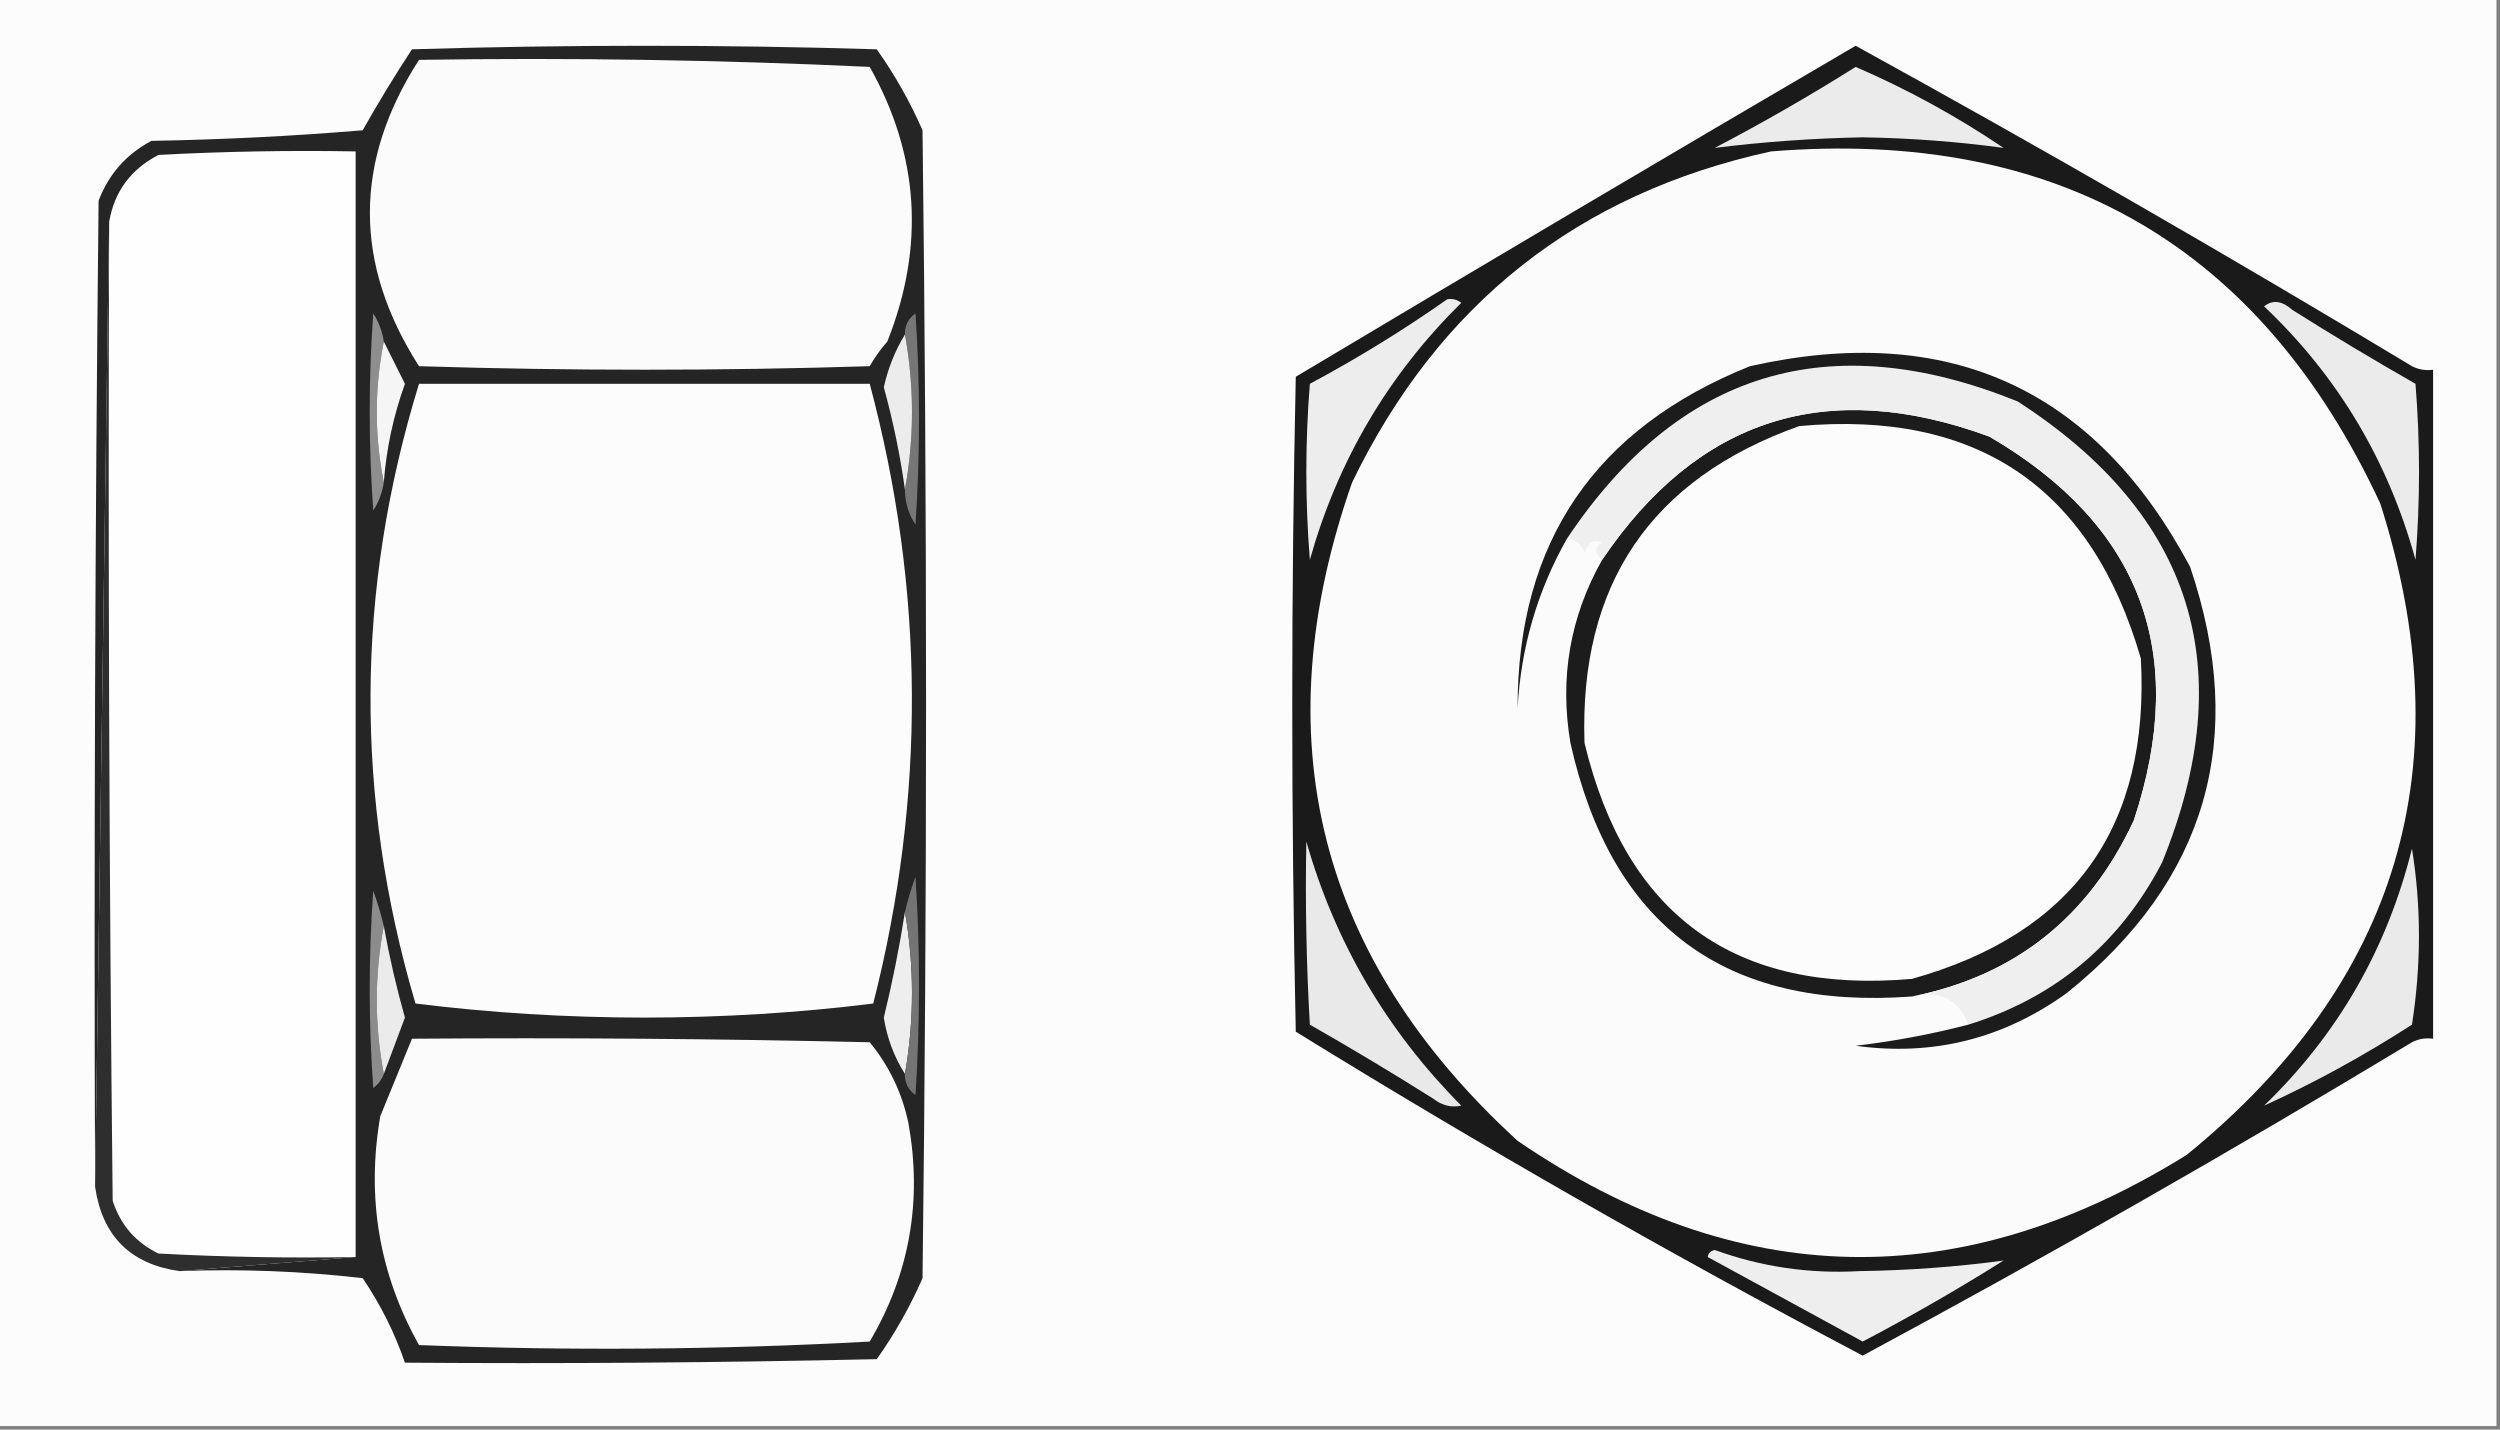<?xml version="1.0" encoding="UTF-8"?>
<!DOCTYPE svg PUBLIC "-//W3C//DTD SVG 1.1//EN" "http://www.w3.org/Graphics/SVG/1.1/DTD/svg11.dtd">
<svg xmlns="http://www.w3.org/2000/svg" version="1.1" width="355px" height="203px" style="shape-rendering:geometricPrecision; text-rendering:geometricPrecision; image-rendering:optimizeQuality; fill-rule:evenodd; clip-rule:evenodd" xmlns:xlink="http://www.w3.org/1999/xlink">
<rect width="100%" height="100%" fill="#808080" stroke="none"/>
<g><path style="opacity:1" fill="#fcfcfc" d="M -0.5,-0.5 C 117.833,-0.5 236.167,-0.5 354.5,-0.5C 354.5,67.167 354.5,134.833 354.5,202.5C 236.167,202.5 117.833,202.5 -0.5,202.5C -0.5,134.833 -0.5,67.167 -0.5,-0.5 Z"/></g>
<g><path style="opacity:1" fill="#fefefe" d="M 50.5,178.5 C 41.161,178.666 31.827,178.5 22.5,178C 19.272,176.437 17.105,173.937 16,170.5C 15.5,124.168 15.333,77.835 15.5,31.5C 16.236,27.209 18.569,24.042 22.5,22C 31.827,21.5 41.161,21.334 50.5,21.5C 50.5,73.833 50.5,126.167 50.5,178.5 Z"/></g>
<g><path style="opacity:1" fill="#2e2e2e" d="M 15.5,31.5 C 15.333,77.835 15.5,124.168 16,170.5C 17.105,173.937 19.272,176.437 22.5,178C 31.827,178.5 41.161,178.666 50.5,178.5C 42.167,179.167 33.833,179.833 25.5,180.5C 18.51,179.51 14.51,175.51 13.5,168.5C 14.167,122.833 14.833,77.167 15.5,31.5 Z"/></g>
<g><path style="opacity:1" fill="#252525" d="M 25.5,180.5 C 33.833,179.833 42.167,179.167 50.5,178.5C 50.5,126.167 50.5,73.833 50.5,21.5C 41.161,21.334 31.827,21.5 22.5,22C 18.569,24.042 16.236,27.209 15.5,31.5C 14.833,77.167 14.167,122.833 13.5,168.5C 13.333,121.832 13.5,75.165 14,28.5C 15.442,24.725 17.942,21.892 21.5,20C 31.517,19.832 41.517,19.332 51.5,18.5C 53.708,14.583 56.041,10.75 58.5,7C 80.5,6.333 102.5,6.333 124.5,7C 127.046,10.59 129.213,14.423 131,18.5C 131.667,72.833 131.667,127.167 131,181.5C 129.213,185.577 127.046,189.41 124.5,193C 102.169,193.5 79.836,193.667 57.5,193.5C 56.059,189.286 54.059,185.286 51.5,181.5C 42.859,180.502 34.192,180.169 25.5,180.5 Z"/></g>
<g><path style="opacity:1" fill="#fbfbfb" d="M 58.5,147.5 C 80.169,147.333 101.836,147.5 123.5,148C 126.263,151.361 128.097,155.195 129,159.5C 130.985,170.587 129.152,180.92 123.5,190.5C 102.174,191.666 80.841,191.833 59.5,191C 53.837,180.887 52.004,170.054 54,158.5C 55.513,154.812 57.013,151.145 58.5,147.5 Z"/></g>
<g><path style="opacity:1" fill="#8c8c8c" d="M 54.5,131.5 C 53.167,138.5 53.167,145.5 54.5,152.5C 54.217,153.289 53.717,153.956 53,154.5C 52.333,145.167 52.333,135.833 53,126.5C 53.608,128.154 54.108,129.821 54.5,131.5 Z"/></g>
<g><path style="opacity:1" fill="#eeeeee" d="M 128.5,129.5 C 129.833,137.167 129.833,144.833 128.5,152.5C 126.964,150.084 125.964,147.417 125.5,144.5C 126.717,139.523 127.717,134.523 128.5,129.5 Z"/></g>
<g><path style="opacity:1" fill="#747474" d="M 128.5,152.5 C 129.833,144.833 129.833,137.167 128.5,129.5C 128.892,127.821 129.392,126.154 130,124.5C 130.667,134.833 130.667,145.167 130,155.5C 128.961,154.756 128.461,153.756 128.5,152.5 Z"/></g>
<g><path style="opacity:1" fill="#ebebeb" d="M 54.5,131.5 C 55.285,135.862 56.285,140.196 57.5,144.5C 56.49,147.183 55.49,149.849 54.5,152.5C 53.167,145.5 53.167,138.5 54.5,131.5 Z"/></g>
<g><path style="opacity:1" fill="#767676" d="M 128.5,69.5 C 129.833,62.167 129.833,54.833 128.5,47.5C 128.461,46.244 128.961,45.244 130,44.5C 130.667,54.5 130.667,64.5 130,74.5C 128.991,72.975 128.491,71.308 128.5,69.5 Z"/></g>
<g><path style="opacity:1" fill="#fcfcfc" d="M 59.5,54.5 C 80.833,54.5 102.167,54.5 123.5,54.5C 131.315,83.766 131.482,113.1 124,142.5C 113.393,143.821 102.56,144.488 91.5,144.5C 80.44,144.488 69.607,143.821 59,142.5C 50.319,113.104 50.486,83.771 59.5,54.5 Z"/></g>
<g><path style="opacity:1" fill="#8e8e8e" d="M 54.5,48.5 C 53.167,55.167 53.167,61.833 54.5,68.5C 54.291,69.922 53.791,71.255 53,72.5C 52.333,63.167 52.333,53.833 53,44.5C 53.791,45.745 54.291,47.078 54.5,48.5 Z"/></g>
<g><path style="opacity:1" fill="#ececec" d="M 128.5,47.5 C 129.833,54.833 129.833,62.167 128.5,69.5C 127.82,64.621 126.82,59.787 125.5,55C 126.093,52.317 127.093,49.817 128.5,47.5 Z"/></g>
<g><path style="opacity:1" fill="#f5f5f5" d="M 54.5,48.5 C 55.487,50.473 56.487,52.473 57.5,54.5C 55.866,59.037 54.866,63.704 54.5,68.5C 53.167,61.833 53.167,55.167 54.5,48.5 Z"/></g>
<g><path style="opacity:1" fill="#fbfbfb" d="M 59.5,8.5 C 80.844,8.167 102.177,8.5 123.5,9.5C 130.529,22.006 131.362,35.006 126,48.5C 125.044,49.579 124.211,50.745 123.5,52C 102.167,52.667 80.833,52.667 59.5,52C 50.199,37.468 50.199,22.968 59.5,8.5 Z"/></g>
<g><path style="opacity:1" fill="#1a1a1a" d="M 263.5,6.5 C 290.105,21.138 316.438,36.304 342.5,52C 343.448,52.483 344.448,52.65 345.5,52.5C 345.5,84.167 345.5,115.833 345.5,147.5C 344.448,147.351 343.448,147.517 342.5,148C 316.863,163.471 290.863,178.305 264.5,192.5C 237.134,178.068 210.301,162.735 184,146.5C 183.333,115.5 183.333,84.5 184,53.5C 210.481,37.681 236.981,22.014 263.5,6.5 Z"/></g>
<g><path style="opacity:1" fill="#e9e9e9" d="M 185.5,119.5 C 189.595,133.851 196.929,146.351 207.5,157C 206.092,157.315 204.759,156.982 203.5,156C 197.75,152.374 191.916,148.874 186,145.5C 185.5,136.84 185.334,128.173 185.5,119.5 Z"/></g>
<g><path style="opacity:1" fill="#eaeaea" d="M 342.5,120.5 C 343.821,128.676 343.821,137.009 342.5,145.5C 335.64,149.923 328.64,153.757 321.5,157C 331.976,146.886 338.976,134.72 342.5,120.5 Z"/></g>
<g><path style="opacity:1" fill="#ededed" d="M 205.5,42.5 C 206.239,42.369 206.906,42.536 207.5,43C 197.129,53.238 189.962,65.404 186,79.5C 185.333,71.167 185.333,62.833 186,54.5C 192.815,50.851 199.315,46.851 205.5,42.5 Z"/></g>
<g><path style="opacity:1" fill="#ebebeb" d="M 321.5,43.5 C 322.721,42.535 324.054,42.702 325.5,44C 331.25,47.626 337.084,51.126 343,54.5C 343.667,62.833 343.667,71.167 343,79.5C 339.132,65.414 331.965,53.414 321.5,43.5 Z"/></g>
<g><path style="opacity:1" fill="#fbfbfb" d="M 251.5,21.5 C 292.131,18.22 320.965,34.886 338,71.5C 349.846,108.618 340.679,139.451 310.5,164C 278.362,183.977 246.696,183.31 215.5,162C 187.102,136.01 179.268,104.843 192,68.5C 204.285,43.127 224.118,27.46 251.5,21.5 Z"/></g>
<g><path style="opacity:1" fill="#1c1c1c" d="M 271.5,141.5 C 244.972,143.474 228.806,131.474 223,105.5C 221.442,96.268 222.942,87.601 227.5,79.5C 241.118,59.351 259.452,53.518 282.5,62C 304.033,74.576 310.866,92.743 303,116.5C 296.608,130.249 286.108,138.583 271.5,141.5 Z"/></g>
<g><path style="opacity:1" fill="#efefef" d="M 279.5,145.5 C 278.15,141.905 275.483,140.572 271.5,141.5C 286.108,138.583 296.608,130.249 303,116.5C 310.866,92.743 304.033,74.576 282.5,62C 259.452,53.518 241.118,59.351 227.5,79.5C 226.402,78.603 226.402,77.77 227.5,77C 226.256,76.544 225.423,77.044 225,78.5C 224.583,77.244 223.75,76.577 222.5,76.5C 238.401,52.685 259.735,46.185 286.5,57C 311.416,73.085 318.249,94.918 307,122.5C 301.01,133.991 291.844,141.658 279.5,145.5 Z"/></g>
<g><path style="opacity:1" fill="#fcfcfc" d="M 255.5,60.5 C 280.797,58.223 296.963,69.223 304,93.5C 305.31,117.39 294.477,132.557 271.5,139C 246.405,141.199 230.905,130.032 225,105.5C 224.24,83.002 234.407,68.002 255.5,60.5 Z"/></g>
<g><path style="opacity:1" fill="#1c1c1c" d="M 279.5,145.5 C 291.844,141.658 301.01,133.991 307,122.5C 318.249,94.918 311.416,73.085 286.5,57C 259.735,46.185 238.401,52.685 222.5,76.5C 218.31,83.919 215.977,91.919 215.5,100.5C 215.471,76.999 226.471,60.832 248.5,52C 276.671,45.672 297.504,55.172 311,80.5C 319.217,104.859 313.384,125.025 293.5,141C 284.461,147.516 274.461,150.016 263.5,148.5C 268.948,147.858 274.281,146.858 279.5,145.5 Z"/></g>
<g><path style="opacity:1" fill="#ebebeb" d="M 263.5,9.5 C 270.846,12.674 277.846,16.508 284.5,21C 277.919,20.108 271.252,19.608 264.5,19.5C 257.413,19.639 250.413,20.139 243.5,21C 250.393,17.392 257.059,13.559 263.5,9.5 Z"/></g>
<g><path style="opacity:1" fill="#eeeeee" d="M 242.5,178.5 C 242.56,177.957 242.893,177.624 243.5,177.5C 250.112,179.898 256.946,180.898 264,180.5C 270.919,180.404 277.753,179.904 284.5,179C 277.997,183.086 271.33,186.919 264.5,190.5C 257.14,186.488 249.806,182.488 242.5,178.5 Z"/></g>
</svg>

